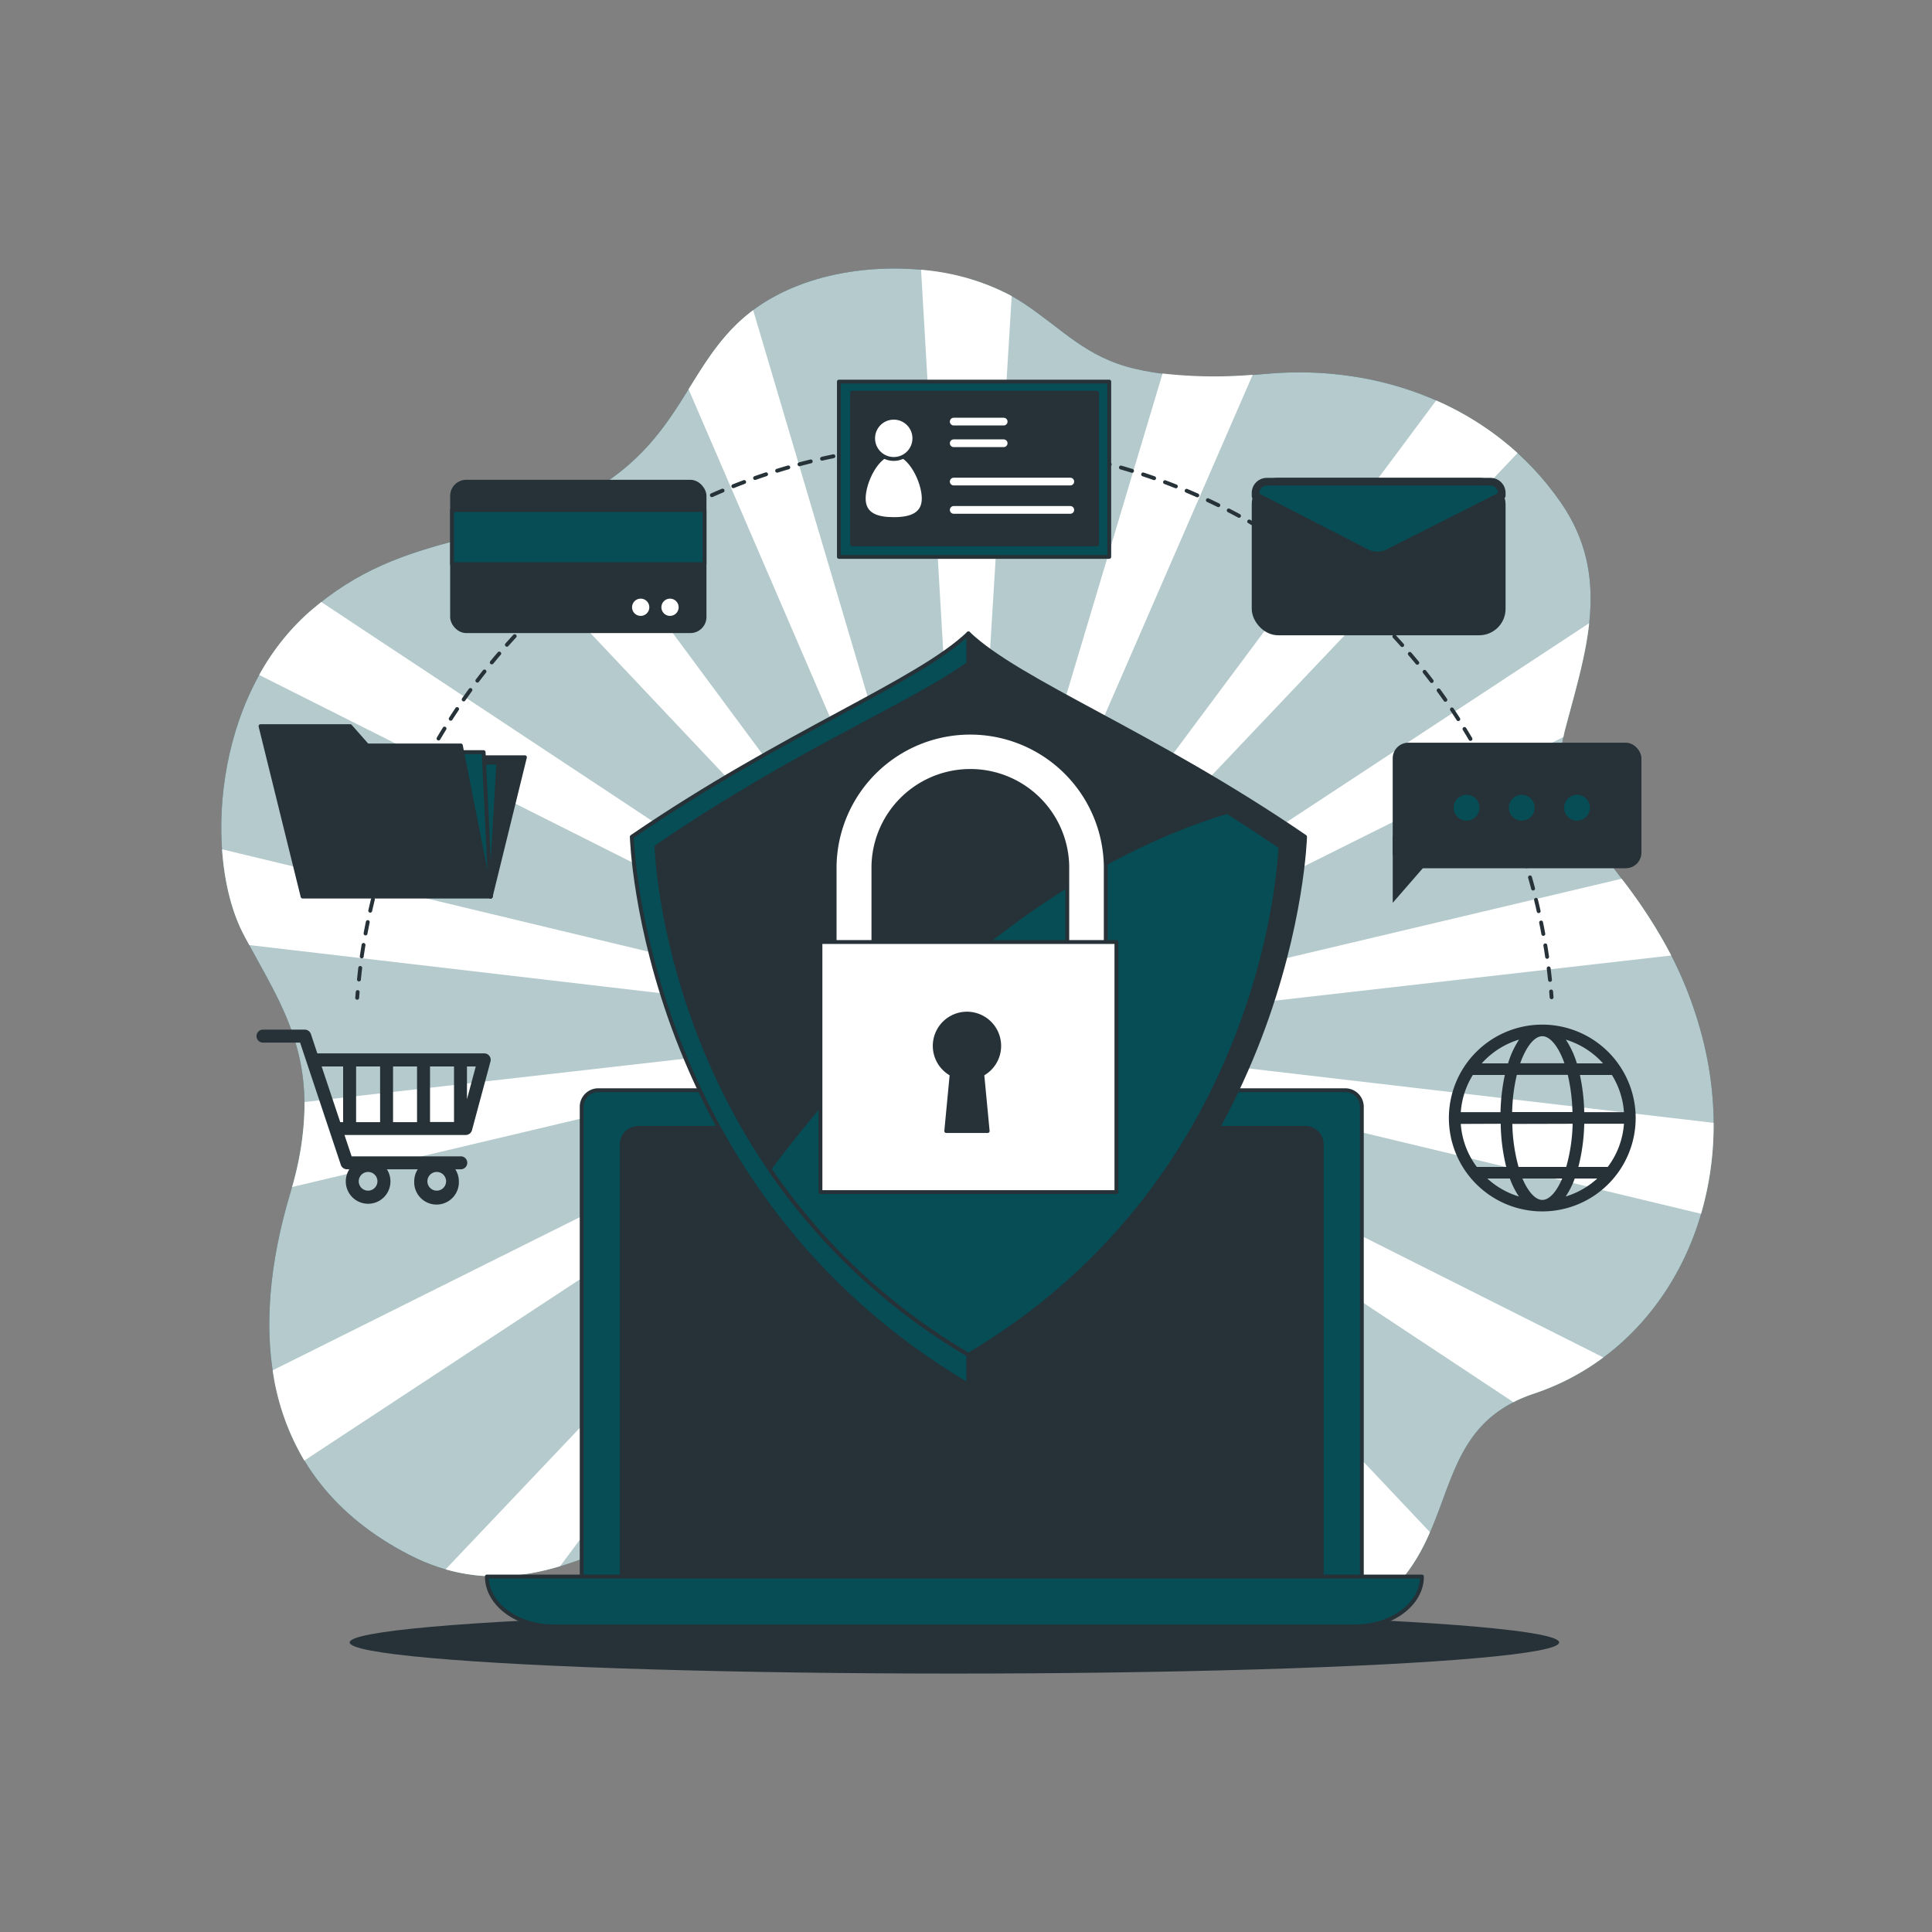 <svg xmlns="http://www.w3.org/2000/svg" viewBox="0 0 500 500"><rect x="0" y="0" width="500" height="500" fill="#808080" stroke="none"/><g id="freepik--background-simple--inject-8"><path d="M265,78.55l0,0C249,67.89,224.76,67.3,208,73.36c-30,10.84-26,35-52,52s-51,11-76,33.06-27.26,63.81-17,83.34,22,33.86,12,67.47-9,72.65,31,93.2,71-23.26,97-14.25,75,48.9,129,37,30-52.84,65-64.49,55-51.87,43-94.34S398,215.71,405,189c5.28-20.17,12.36-39.58-1.1-59C386.53,104.94,356.8,94.19,328,96.73c-10.73,1-23,1.33-34.21-1.27C281.05,92.48,275.16,85.33,265,78.55Z" style="fill:#064D55"></path><path d="M265,78.55l0,0C249,67.89,224.76,67.3,208,73.36c-30,10.84-26,35-52,52s-51,11-76,33.06-27.26,63.81-17,83.34,22,33.86,12,67.47-9,72.65,31,93.2,71-23.26,97-14.25,75,48.9,129,37,30-52.84,65-64.49,55-51.87,43-94.34S398,215.71,405,189c5.28-20.17,12.36-39.58-1.1-59C386.53,104.94,356.8,94.19,328,96.73c-10.73,1-23,1.33-34.21-1.27C281.05,92.48,275.16,85.33,265,78.55Z" style="fill:#fff;opacity:0.7"></path><path d="M419.69,227.42,251.52,267.25l-.16-.11,153.25-76.4c.12-.58.23-1.16.39-1.76,2.45-9.37,5.29-18.58,6.28-27.7L251.45,266.37l-.18,0L392.74,117.25a77.78,77.78,0,0,0-21.06-13.61L251.09,265.57l-.19,0L324.19,97a119.14,119.14,0,0,1-23.32-.34L250.48,264.94l-.18.09L261.83,76.62a60,60,0,0,0-23.46-6.8l11.31,194.74-.13.14L194.92,80.27c-7.72,5.77-12.07,13-16.72,20.46l70.61,163.75-.08.17-100-135.11a108.11,108.11,0,0,1-21,7.74L248,264.69v.2L83.14,155.8c-1,.83-2.09,1.69-3.14,2.61a61.12,61.12,0,0,0-12.92,16.27l180.15,90.51.06.18L57.47,219.8C58.06,228.33,60,236,63,241.75c.5,1,1,1.9,1.51,2.83L246.72,265.9l.11.16-168,19.14a78.74,78.74,0,0,1-3.23,22l170.92-40.48.16.11L70.57,354.64A63,63,0,0,0,78.76,378L246.55,267.63l.18,0L115.33,406.14c10.49,3,20.34,2,29.63-.81l101.95-136.9.19,0L195.56,386.93a22.86,22.86,0,0,1,7.44,1.24,83.63,83.63,0,0,1,7.87,3.26l36.65-122.37.18-.09-8.39,137.14c5.51,2.81,11.34,5.64,17.43,8.28l-8.42-144.95.13-.14L294.87,426a104.63,104.63,0,0,0,22.31,1.17l-68-157.67.08-.17,107.44,145.2c6.77-5.26,10.56-11.54,13.37-18L250,269.31v-.2l141.66,93.76a39.33,39.33,0,0,1,5.29-2.2,63.76,63.76,0,0,0,18-9.37L250.77,268.81l-.06-.18,189.52,45.49a82.13,82.13,0,0,0,3.25-23.53L251.28,268.1l-.11-.16,181.35-20.66A133.44,133.44,0,0,0,419.69,227.42Zm-173.08,39.3.58-.14-.43.22Zm.22.86-.18,0,.51-.34Zm.32.7-.16,0,.36-.48ZM247,266l-.11-.12.6.07Zm.74,2.8-.14.09.17-.58Zm-.29-3.44-.06-.15.54.27Zm2.28-.71,0,.6-.14-.46Zm-.83-.1.24.56-.29-.39Zm-.81.2.41.44-.4-.27Zm.26,4.52,0-.6.14.46Zm.83.1-.24-.56.29.39Zm-.09-1.57-.29,0-.26-.13-.2-.21-.11-.27,0-.29.08-.28.18-.23.24-.16.28-.07.29,0,.26.13.2.21.11.27,0,.29-.08.28-.18.23-.24.16Zm.49.93.4.27v.17Zm1.63-2.35.18,0-.51.34Zm-.32-.7.16,0-.36.48Zm-.55-.56.14-.09-.17.57Zm-.19,3.32.48.12.06.15Zm.44-.47L251,268l.11.12Zm.26-.59.43-.22.15.08Z" style="fill:#fff"></path></g><g id="freepik--Shadow--inject-8"><ellipse cx="247" cy="425.06" rx="156.5" ry="8.06" style="fill:#263238"></ellipse></g><g id="freepik--Device--inject-8"><path d="M154.84,282.15H348.15a4.29,4.29,0,0,1,4.29,4.29v124.1a0,0,0,0,1,0,0H150.54a0,0,0,0,1,0,0V286.44A4.29,4.29,0,0,1,154.84,282.15Z" style="fill:#064D55;stroke:#263238;stroke-linecap:round;stroke-linejoin:round"></path><path d="M165.21,291.89H337.78a4.29,4.29,0,0,1,4.29,4.29V412.27a0,0,0,0,1,0,0H160.91a0,0,0,0,1,0,0V296.19A4.29,4.29,0,0,1,165.21,291.89Z" style="fill:#263238;stroke:#263238;stroke-linecap:round;stroke-linejoin:round"></path><path d="M350.71,420.91H143.29c-9.55,0-17.29-5.78-17.29-12.91H368C368,415.13,360.26,420.91,350.71,420.91Z" style="fill:#064D55;stroke:#263238;stroke-linecap:round;stroke-linejoin:round"></path></g><g id="freepik--Shield--inject-8"><path d="M250.63,163.93c-13.32,12.67-47.39,25.47-87.12,52.62,0,0,2.48,91.74,87.12,141.89Z" style="fill:#064D55;stroke:#263238;stroke-linecap:round;stroke-linejoin:round"></path><path d="M250.63,163.93c13.31,12.67,47.39,25.47,87.12,52.62,0,0-2.48,91.74-87.12,141.89Z" style="fill:#263238;stroke:#263238;stroke-linecap:round;stroke-linejoin:round"></path><path d="M250.63,171.74c-16.07,11.39-43.92,22.25-80.73,47.4,0,0,2.3,85,80.73,131.49,78.43-46.47,80.73-131.49,80.73-131.49C294.54,194,266.82,183.13,250.63,171.74Z" style="fill:#263238;stroke:#263238;stroke-linecap:round;stroke-linejoin:round"></path><path d="M317.6,210.11c-56.16,17-99,66.35-118.48,92.38a160.89,160.89,0,0,0,51.51,48.14c78.43-46.47,80.73-131.49,80.73-131.49Q324.25,214.3,317.6,210.11Z" style="fill:#064D55;stroke:#263238;stroke-linecap:round;stroke-linejoin:round"></path><path d="M281.21,257.45H221a5,5,0,0,1-5-5V224.11a35.09,35.09,0,0,1,70.17,0v28.34A5,5,0,0,1,281.21,257.45Zm-55.17-10h50.17V224.11a25.09,25.09,0,0,0-50.17,0Z" style="fill:#fff;stroke:#263238;stroke-linecap:round;stroke-linejoin:round"></path><rect x="212.33" y="243.79" width="76.6" height="64.73" style="fill:#fff;stroke:#263238;stroke-linecap:round;stroke-linejoin:round"></rect><path d="M258.59,270.67a8.34,8.34,0,1,0-12.3,7.34l-1.4,14.7h10.72l-1.4-14.7A8.32,8.32,0,0,0,258.59,270.67Z" style="fill:#263238;stroke:#263238;stroke-linecap:round;stroke-linejoin:round"></path></g><g id="freepik--Icons--inject-8"><path d="M401.55,258.09l-.12-1.5" style="fill:none;stroke:#263238;stroke-linecap:round;stroke-linejoin:round"></path><path d="M401.14,253.6a155,155,0,0,0-307.4-6.89q-.64,4.26-1,8.55" style="fill:none;stroke:#263238;stroke-linecap:round;stroke-linejoin:round;stroke-dasharray:3.008,3.008"></path><path d="M92.56,256.74l-.12,1.49" style="fill:none;stroke:#263238;stroke-linecap:round;stroke-linejoin:round"></path><polygon points="126.99 232.03 135.85 195.98 108.97 195.98 126.99 232.03" style="fill:#263238;stroke:#263238;stroke-linecap:round;stroke-linejoin:round"></polygon><polygon points="126.99 232.03 128.96 197.35 111.85 197.35 126.99 232.03" style="fill:#064D55;stroke:#263238;stroke-linecap:round;stroke-linejoin:round"></polygon><polygon points="126.99 232.03 125.16 194.65 108.05 194.65 126.99 232.03" style="fill:#064D55;stroke:#263238;stroke-linecap:round;stroke-linejoin:round"></polygon><polygon points="95.05 192.92 90.64 187.93 67.42 187.93 78.31 232.03 126.99 232.03 119.27 192.92 95.05 192.92" style="fill:#263238;stroke:#263238;stroke-linecap:round;stroke-linejoin:round"></polygon><rect x="117" y="124.67" width="65.33" height="38.67" rx="3.67" style="fill:#263238;stroke:#263238;stroke-linecap:round;stroke-linejoin:round"></rect><rect x="117" y="132" width="65.33" height="14" style="fill:#064D55;stroke:#263238;stroke-linecap:round;stroke-linejoin:round"></rect><path d="M168.54,157.16a2.73,2.73,0,1,0-2.73,2.73A2.73,2.73,0,0,0,168.54,157.16Z" style="fill:#fff;stroke:#263238;stroke-linecap:round;stroke-linejoin:round"></path><path d="M176.13,157.16a2.73,2.73,0,1,0-2.73,2.73A2.73,2.73,0,0,0,176.13,157.16Z" style="fill:#fff;stroke:#263238;stroke-linecap:round;stroke-linejoin:round"></path><rect x="217.11" y="98.76" width="69.96" height="45.36" style="fill:#064D55;stroke:#263238;stroke-linecap:round;stroke-linejoin:round"></rect><rect x="220.52" y="101.64" width="63.38" height="39.23" style="fill:#263238;stroke:#263238;stroke-linecap:round;stroke-linejoin:round"></rect><path d="M239.06,129c0-4.28-3.48-11.64-7.76-11.64s-7.77,7.36-7.77,11.64,3.48,5.34,7.77,5.34S239.06,133.25,239.06,129Z" style="fill:#fff;stroke:#263238;stroke-linecap:round;stroke-linejoin:round"></path><circle cx="231.3" cy="113.44" r="5.34" style="fill:#fff;stroke:#263238;stroke-linecap:round;stroke-linejoin:round"></circle><line x1="246.82" y1="109.11" x2="259.75" y2="109.11" style="fill:none;stroke:#fff;stroke-linecap:round;stroke-linejoin:round;stroke-width:2px"></line><line x1="246.82" y1="114.71" x2="259.75" y2="114.71" style="fill:none;stroke:#fff;stroke-linecap:round;stroke-linejoin:round;stroke-width:2px"></line><line x1="246.82" y1="124.63" x2="276.99" y2="124.63" style="fill:none;stroke:#fff;stroke-linecap:round;stroke-linejoin:round;stroke-width:2px"></line><line x1="246.82" y1="131.96" x2="276.99" y2="131.96" style="fill:none;stroke:#fff;stroke-linecap:round;stroke-linejoin:round;stroke-width:2px"></line><rect x="324.95" y="124.67" width="63.69" height="38.74" rx="5.83" style="fill:#263238;stroke:#263238;stroke-linecap:round;stroke-linejoin:round;stroke-width:2px"></rect><path d="M359.34,143.07l29.3-14.82v-.68a2.9,2.9,0,0,0-2.9-2.9H327.86a2.91,2.91,0,0,0-2.91,2.9v.81l28.77,14.76A6.25,6.25,0,0,0,359.34,143.07Z" style="fill:#064D55;stroke:#263238;stroke-linecap:round;stroke-linejoin:round;stroke-width:2px"></path><rect x="360.43" y="192.21" width="64.37" height="32.49" rx="4.05" style="fill:#263238"></rect><polyline points="360.44 216.2 360.44 233.65 370.17 222.45" style="fill:#263238"></polyline><path d="M382.88,209.05a3.34,3.34,0,1,0-3.33,3.33A3.34,3.34,0,0,0,382.88,209.05Z" style="fill:#064D55"></path><path d="M397.17,209.05a3.34,3.34,0,1,0-3.33,3.33A3.34,3.34,0,0,0,397.17,209.05Z" style="fill:#064D55"></path><path d="M411.47,209.05a3.34,3.34,0,1,0-3.34,3.33A3.35,3.35,0,0,0,411.47,209.05Z" style="fill:#064D55"></path><path d="M126.65,273.27a1.68,1.68,0,0,0-1.33-.66H82.12l-1.66-5a1.68,1.68,0,0,0-1.59-1.14H67.93a1.68,1.68,0,0,0,0,3.35h9.73l10.55,31.65a1.67,1.67,0,0,0,1.59,1.14h.61a5.71,5.71,0,0,0-.92,3.11,5.78,5.78,0,1,0,10.63-3.11h8a5.71,5.71,0,0,0-.92,3.11,5.78,5.78,0,1,0,11.55,0,5.71,5.71,0,0,0-.92-3.11h1.29a1.68,1.68,0,1,0,0-3.35H91l-1.85-5.53h31.38a1.68,1.68,0,0,0,1.62-1.24l4.78-17.76A1.66,1.66,0,0,0,126.65,273.27ZM95.26,308.14a2.42,2.42,0,1,1,2.42-2.42A2.43,2.43,0,0,1,95.26,308.14Zm17.77,0a2.42,2.42,0,1,1,2.42-2.42A2.43,2.43,0,0,1,113,308.14Zm4.47-17.76h-6.21V276h6.21ZM101.72,276h6.21v14.41h-6.21Zm-3.35,14.41H92.16V276h6.21ZM83.24,276H88.8v14.41h-.75Zm37.61,8.48V276h2.28Z" style="fill:#263238"></path><path d="M399.15,265.17a24.17,24.17,0,1,0,24.16,24.16A24.19,24.19,0,0,0,399.15,265.17Zm0,3c2,0,4.18,2.62,5.72,7H393.43C395,270.79,397.12,268.17,399.15,268.17Zm6.59,10a47,47,0,0,1,1.21,9.63H391.34a47,47,0,0,1,1.21-9.63ZM407,290.83A45,45,0,0,1,405.34,302H393a45,45,0,0,1-1.61-11.13Zm-18.62-3H378.05a21.09,21.09,0,0,1,3.12-9.63h8.28A50.92,50.92,0,0,0,388.33,287.83Zm0,3A49.49,49.49,0,0,0,389.81,302H382.2a21,21,0,0,1-4.15-11.13ZM390.75,305a21.46,21.46,0,0,0,2.34,4.65,21.15,21.15,0,0,1-8.17-4.65Zm3.25,0h10.29c-1.47,3.5-3.36,5.54-5.14,5.54S395.48,308.46,394,305Zm13.54,0h5.83a21.15,21.15,0,0,1-8.17,4.65A21.46,21.46,0,0,0,407.54,305Zm.94-3A48.93,48.93,0,0,0,410,290.83h10.28A21,21,0,0,1,416.09,302ZM410,287.83a50.92,50.92,0,0,0-1.12-9.63h8.28a21.09,21.09,0,0,1,3.12,9.63Zm4.9-12.63h-6.81a23.22,23.22,0,0,0-2.85-6.14A21.23,21.23,0,0,1,414.86,275.2Zm-21.77-6.14a22.91,22.91,0,0,0-2.84,6.14h-6.82A21.23,21.23,0,0,1,393.09,269.06Z" style="fill:#263238"></path></g></svg>